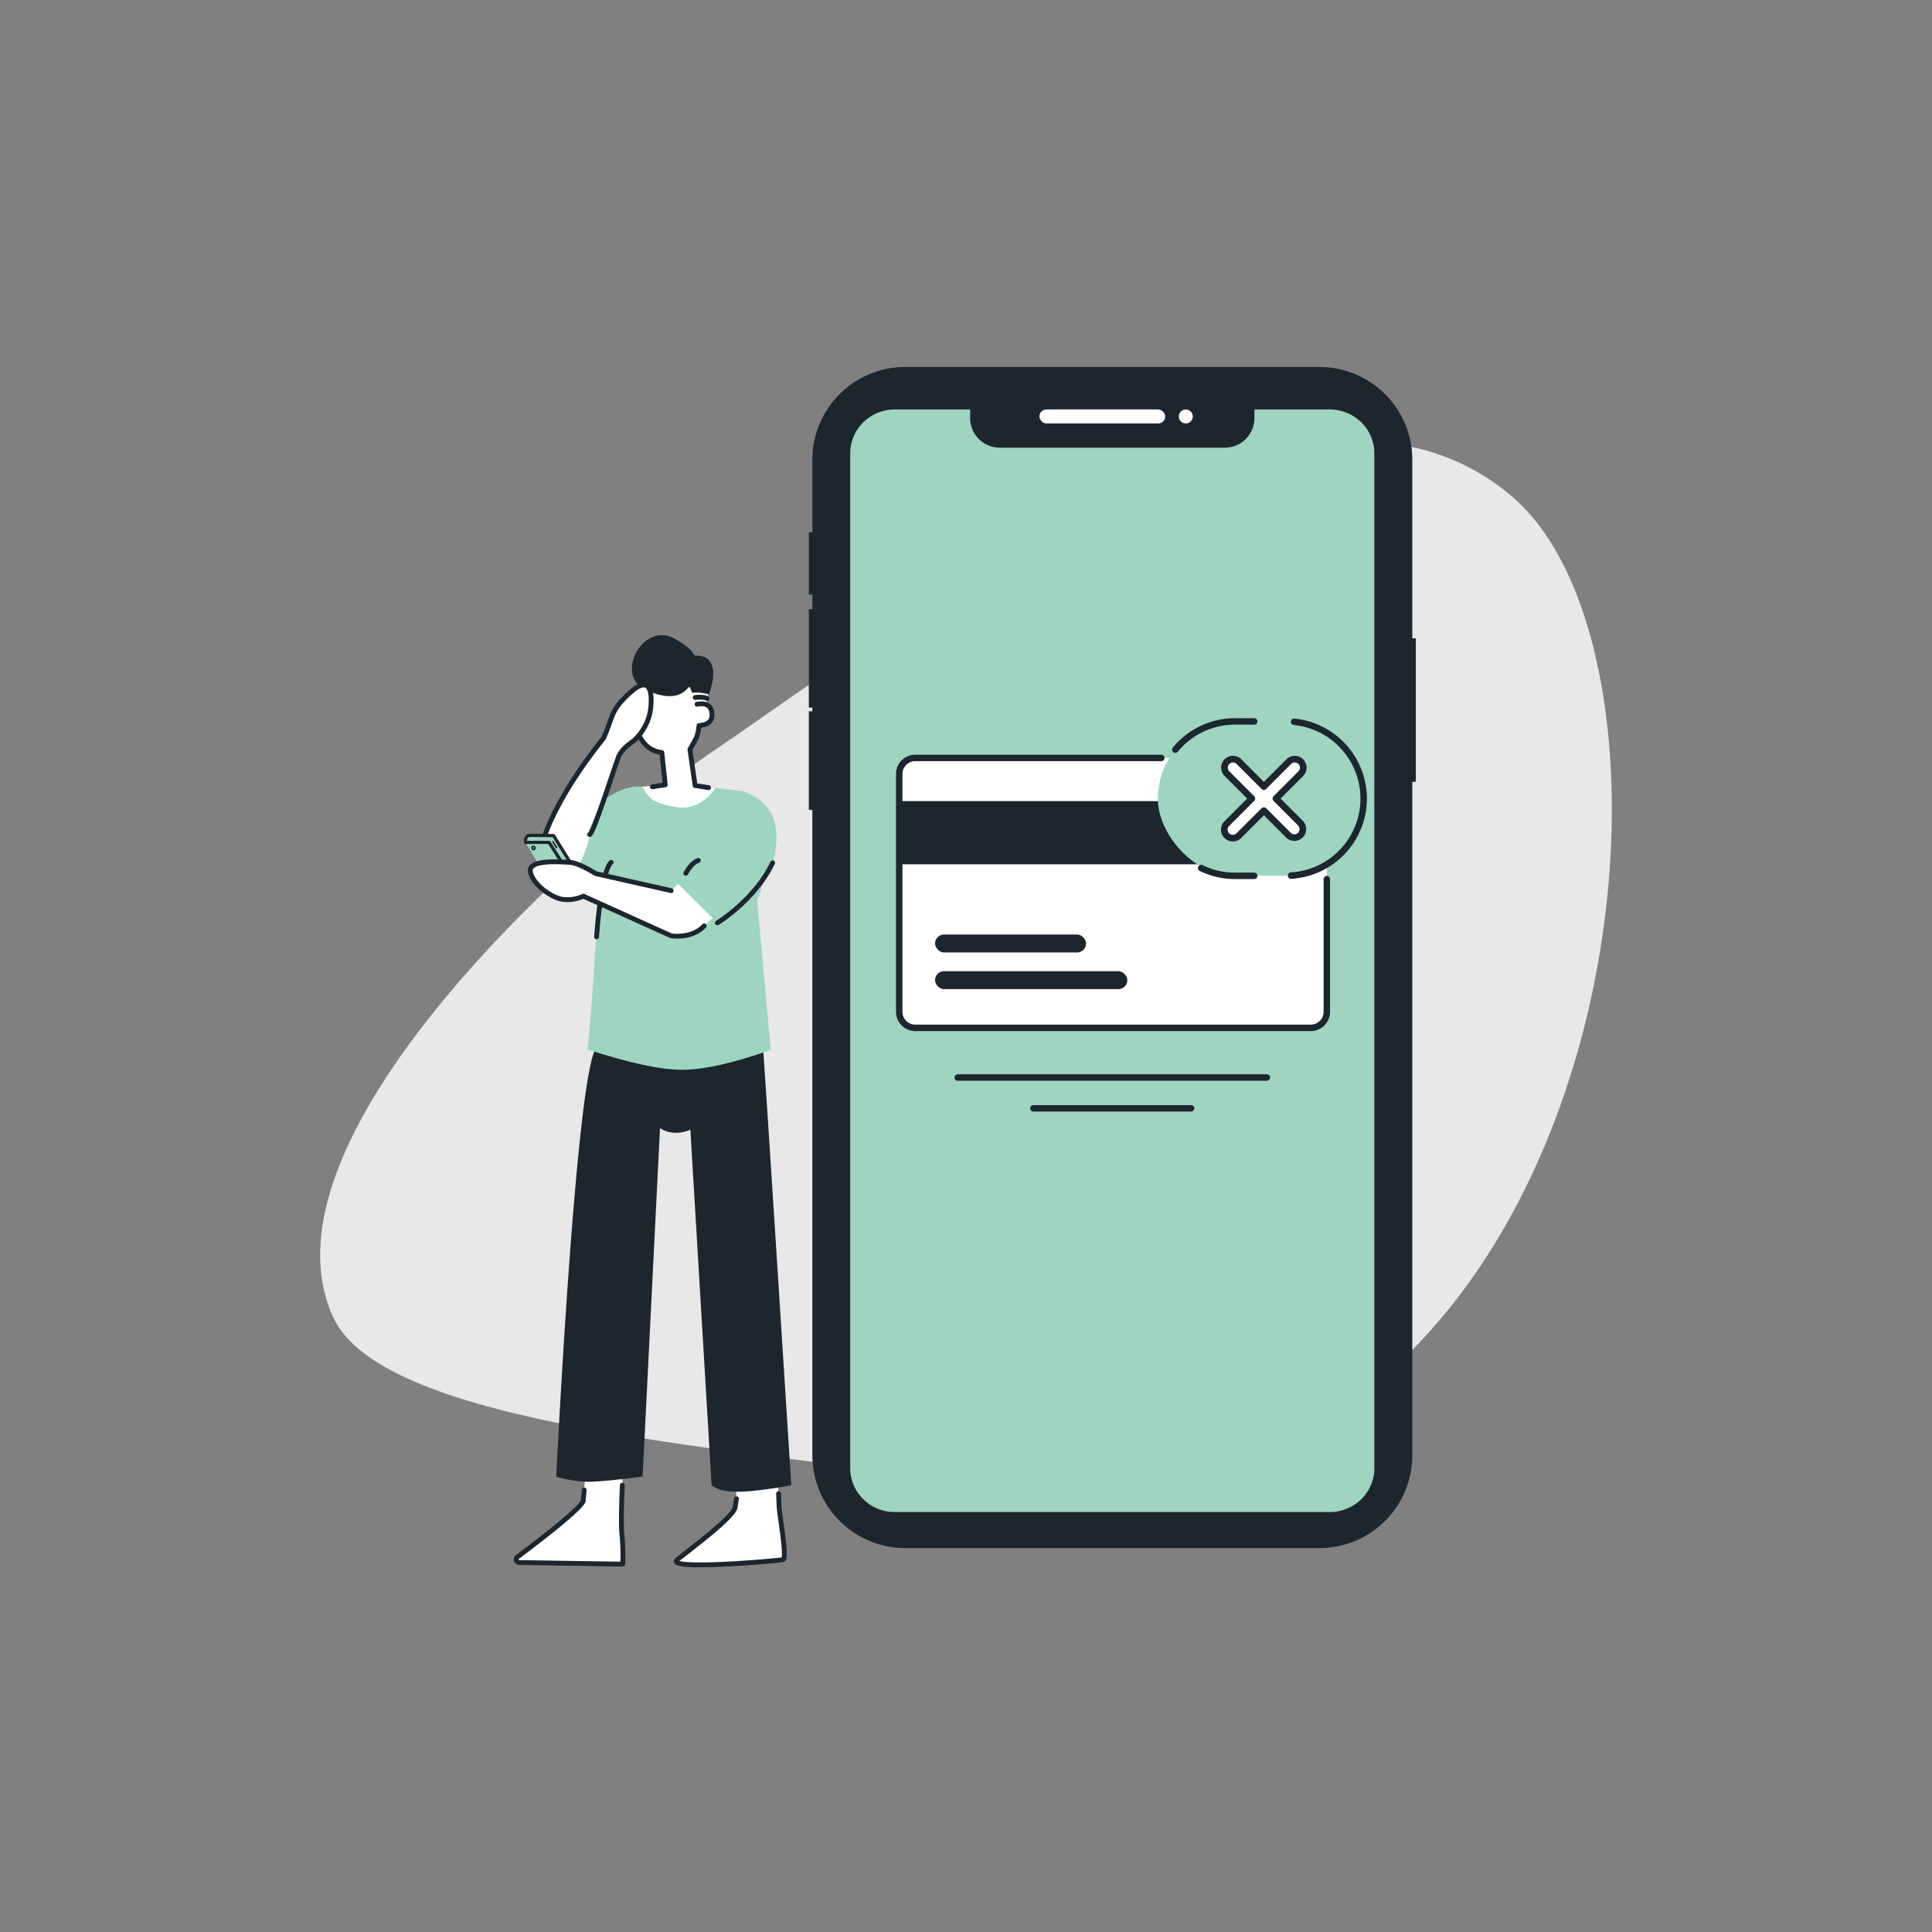 <svg id="Layer_1" data-name="Layer 1" xmlns="http://www.w3.org/2000/svg" viewBox="0 0 1200 1200"><rect x="0" y="0" width="1200" height="1200" fill="#808080" stroke="none"/><defs><style>.cls-1{fill:#e9e8e8;}.cls-2{fill:#1d252f;}.cls-3{fill:#9ed4c0;}.cls-4,.cls-7{fill:#fff;}.cls-10,.cls-11,.cls-12,.cls-13,.cls-14,.cls-5,.cls-8{fill:none;}.cls-10,.cls-11,.cls-12,.cls-13,.cls-5,.cls-7,.cls-8{stroke:#1d252e;}.cls-10,.cls-12,.cls-13,.cls-5,.cls-7,.cls-8{stroke-linecap:round;}.cls-10,.cls-12,.cls-5,.cls-7,.cls-8{stroke-linejoin:round;}.cls-5{stroke-width:4px;}.cls-6{fill:#9dd5c0;}.cls-7{stroke-width:4.12px;}.cls-13,.cls-8{stroke-width:3px;}.cls-9{fill:#1d252e;}.cls-10{stroke-width:2px;}.cls-11{stroke-miterlimit:10;}</style></defs><path id="Path-141" class="cls-1" d="M441.86,467.29c110.69-74.84,365-274.08,498.13-158.15s60.26,672.6-332,612.66c-147.36-22.52-370-34.95-401.22-104C154.88,702.94,372.75,514,441.86,467.29Z"/><path class="cls-2" d="M877.21,396.45V285.56a57.69,57.69,0,0,0-57.62-57.62H562.19a57.69,57.69,0,0,0-57.62,57.62v45h-2.19v38.8h2.19v9h-2.19v61.14h2.19v2.29h-2.19V503h2.19V903.92a57.68,57.68,0,0,0,57.62,57.62h257.4a57.68,57.68,0,0,0,57.62-57.62V485.6h2.19V396.45Z"/><path class="cls-3" d="M853.63,281.5V912c0,14.52-11.68,26.41-26.33,27.15-.48,0-.95,0-1.43,0h-270c-.49,0-1,0-1.43,0-14.65-.74-26.35-12.63-26.35-27.15V281.5c0-15,12.47-27.18,27.78-27.18h46.72v5.54a18.42,18.42,0,0,0,18.63,18.21H760.52a18.43,18.43,0,0,0,18.62-18.21v-5.54h46.73C841.18,254.32,853.63,266.51,853.63,281.5Z"/><circle class="cls-4" cx="736.51" cy="258.67" r="4.34"/><rect class="cls-4" x="645.61" y="254.32" width="78.14" height="8.69" rx="4.34"/><path class="cls-4" d="M824.12,480.76V628.42a10,10,0,0,1-10,10H568.52a10,10,0,0,1-10-10V480.76a10,10,0,0,1,10-10h245.6A10,10,0,0,1,824.12,480.76Z"/><path class="cls-5" d="M824.12,546.06v82.36a10,10,0,0,1-10,10H568.52a10,10,0,0,1-10-10V480.76a10,10,0,0,1,10-10H721.29"/><rect class="cls-2" x="580.78" y="580.45" width="93.8" height="11.14" rx="5.57"/><rect class="cls-2" x="580.78" y="603.22" width="119.43" height="11.14" rx="5.57"/><rect class="cls-2" x="558.51" y="497.58" width="265.61" height="39.25"/><rect class="cls-6" x="719.16" y="448.09" width="127.81" height="95.86" rx="47.93"/><path class="cls-5" d="M803.81,448.32A48,48,0,0,1,847,496h0a47.94,47.94,0,0,1-45.1,47.85"/><path class="cls-5" d="M779,544H767.09a47.77,47.77,0,0,1-21-4.83"/><path class="cls-5" d="M730,465.63a47.83,47.83,0,0,1,37.07-17.54H779"/><path class="cls-7" d="M807.86,511.41a5.28,5.28,0,0,1-7.46,7.46L785,503.49l-15.39,15.38a5.28,5.28,0,1,1-7.46-7.46L777.55,496l-15.39-15.39a5.28,5.28,0,1,1,7.46-7.47L785,488.56l15.39-15.4a5.28,5.28,0,1,1,7.46,7.47L792.48,496Z"/><line class="cls-5" x1="594.85" y1="669.27" x2="786.85" y2="669.27"/><line class="cls-5" x1="641.86" y1="688.39" x2="739.84" y2="688.39"/><path id="Path-32" class="cls-4" d="M483.43,924.07l.53,12.68c.12,2.86,5,31.3,2.49,32s-74.48,7-65.78,0,36.28-27.28,36-33c1.63-2.64.14-13.45.14-13.45Z"/><path id="Path-33" class="cls-4" d="M386.67,918.85l-.33,34.81.45,17.85-64.28-1-1.91-1.9.7-1.47c16.88-12.33,32.41-24.42,41-35.31l1.19-14.72Z"/><path id="Path-32-2" data-name="Path-32" class="cls-8" d="M483.58,927.7l.38,9c.12,2.86,5,31.3,2.49,32s-74.48,7-65.78,0,36.28-27.28,36-33l.76-4.81"/><path id="Path-33-2" data-name="Path-33" class="cls-8" d="M386.53,922.49c-.75,18.37-.71,26.33-.19,31.17a132.62,132.62,0,0,1,.45,17.85l-64.28-1a2,2,0,0,1-1.91-1.9,1.75,1.75,0,0,1,.7-1.47q41.08-30.93,41-35.31l.52-6.38"/><polygon id="Path-36" class="cls-4" points="444.1 489.84 432.2 486.93 428.6 465.15 432.61 458.07 434.21 450.62 439.8 449.75 442.38 444.33 440.57 438.76 438.73 437.16 440.6 427.23 403.03 426.29 400.9 427.62 396.42 437.57 394.31 448.71 397.1 457.98 401.68 463.54 408.03 467.23 410.32 466.87 413.32 487.14 397.15 488.81 412.92 504.98 445.09 504.16 444.1 489.84"/><path id="Path-20" class="cls-8" d="M440.09,489.22l-8.36-1.33-3.21-22.43s3.45-6,4.08-7.39a27.64,27.64,0,0,0,1.56-7.41c6.06-.46,8.67-3.11,8-8-.67-4.56-3.71-6.21-9.21-5.24"/><path id="Path-21" class="cls-8" d="M398.71,433.18Q393,444,394.78,451.39q4.59,14.73,16.3,16l2.13,20.07-8,1.22"/><path id="Path-31" class="cls-9" d="M473.81,649.12c1.47,17.7,17.67,273.42,17.67,273.42q-22.37,4-33.49,4t-16-4L428.8,701.67c-6.28,2.73-13.69,2.64-18.86-1l-10.8,216.4c-11.64,1.67-28.11,3.38-33.91,3.29a82.82,82.82,0,0,1-19.74-3.1s12.33-253,25.1-266.75S461.26,640.11,473.81,649.12Z"/><path id="Path-22" class="cls-8" d="M439.13,433.83c-1.54-.94-5.72-.94-7.34-.6"/><path id="Path-23" class="cls-9" d="M440.37,431.39a25.6,25.6,0,0,0-10.52-1.07c-.45-1.25-1-2.65-1.64-4.19q-7.86,11.24-27.33,2.29c-19.47-8.94-1.58-42.57,18.08-31.78q10.64,6,12.32,10.54,7.83-.07,9.91,4.16Q445.17,416.94,440.37,431.39Z"/><path id="Path-24" class="cls-6" d="M444.51,489.26q-10.08,14.1-24,12.08c-13.92-2-18.33-5.61-21.06-12.41-8.69-2.07-19.45,4.39-26.42,8.93S351.67,524,352,536.5,374.85,548,374.85,548c-2.57,9.85-2.12,8.34-5.29,43.72q-1.17,23.46-4.57,60.15,38.58,12.55,58.56,12.6t55.17-12.34l-8.45-93.38c1.66-.71,9.21-28.27,4.69-48.95S464.11,492.31,444.51,489.26Z"/><path class="cls-4" d="M404.09,440.43c-1.23,10-7.76,17.73-11.28,20.27s-6.14,4.62-8.44,8.8c-3.3,8.94-12.85,32.68-18.73,46.71,3.4-.53-6.4,26.44-10.31,26v0c-.54-.07-1.09-.16-1.64-.25h0a26.59,26.59,0,0,1-17.07-9.75c-3.47-3.35,6.11-33.67,38.21-73.67,6.2-13.24,3.7-16.69,16.48-28.29S405.32,430.43,404.09,440.43Z"/><path class="cls-8" d="M355.32,542.21c-6.13-.8-13.05-3-18.71-10-3.47-3.35,6.11-33.67,38.21-73.67,6.2-13.24,3.7-16.69,16.48-28.29s14,.18,12.79,10.18-7.76,17.73-11.28,20.27-6.14,4.62-8.44,8.8c-3.86,10.47-15.74,48.17-18.16,48.86"/><path class="cls-8" d="M370.55,581.89s2.59-39.88,9-46.3"/><path class="cls-6" d="M357.91,554.86l-10.45.18a3.49,3.49,0,0,1-3.17-1.57l-17.87-30.23c-1.36-2.29.68-4.57,3.82-4.66l11.93.19a3.46,3.46,0,0,1,3.17,1.56L362,549.4C363.35,551.7,361.05,554.78,357.91,554.86Z"/><path class="cls-10" d="M361,546.61,343.81,519l-14.11-.14c-4.09-.22-3.28,4.37-3.28,4.37l14.61,0,13.56,21.28"/><ellipse class="cls-11" cx="331.36" cy="526.65" rx="0.91" ry="1.04" transform="translate(-166.6 153.57) rotate(-20.98)"/><line class="cls-12" x1="343.41" y1="522.88" x2="345.74" y2="526.44"/><path id="Path-93" class="cls-4" d="M437.39,575.07c-7.9,8.38-20.81,6.22-20.81,6.22l-54.23-24.66a23.75,23.75,0,0,1-13.28,1.92c-6.92-1.26-18.26-9.36-19.66-17.17s19.46-6,24.53-5.75q5.08.3,16.15,7l46.78,10.57,8.53-8.4,24.74,18.37Z"/><path id="Path-93-2" data-name="Path-93" class="cls-13" d="M437.39,575.07c-7.9,8.38-20.57,6.16-20.57,6.16l-54.47-24.6a23.75,23.75,0,0,1-13.28,1.92c-6.92-1.26-18.26-9.36-19.66-17.17s19.46-6,24.53-5.75q5.08.3,16.15,7l46.78,10.57"/><path id="Path-88" class="cls-6" d="M445.58,573.2,418.2,546.05c16.62-24.06,34.72-58,47.18-52.82,20.6,8.59,17.57,30.33,15.25,40.34C474.82,558.6,445.58,573.2,445.58,573.2Z"/><path id="Path-88-2" data-name="Path-88" class="cls-13" d="M479.91,535.89c-11.07,23.23-34.33,37.31-34.33,37.31"/><path class="cls-13" d="M433.75,534.4c-3.25,1.26-5.53,4.09-7.81,8"/><rect class="cls-14" width="1200" height="1200"/></svg>